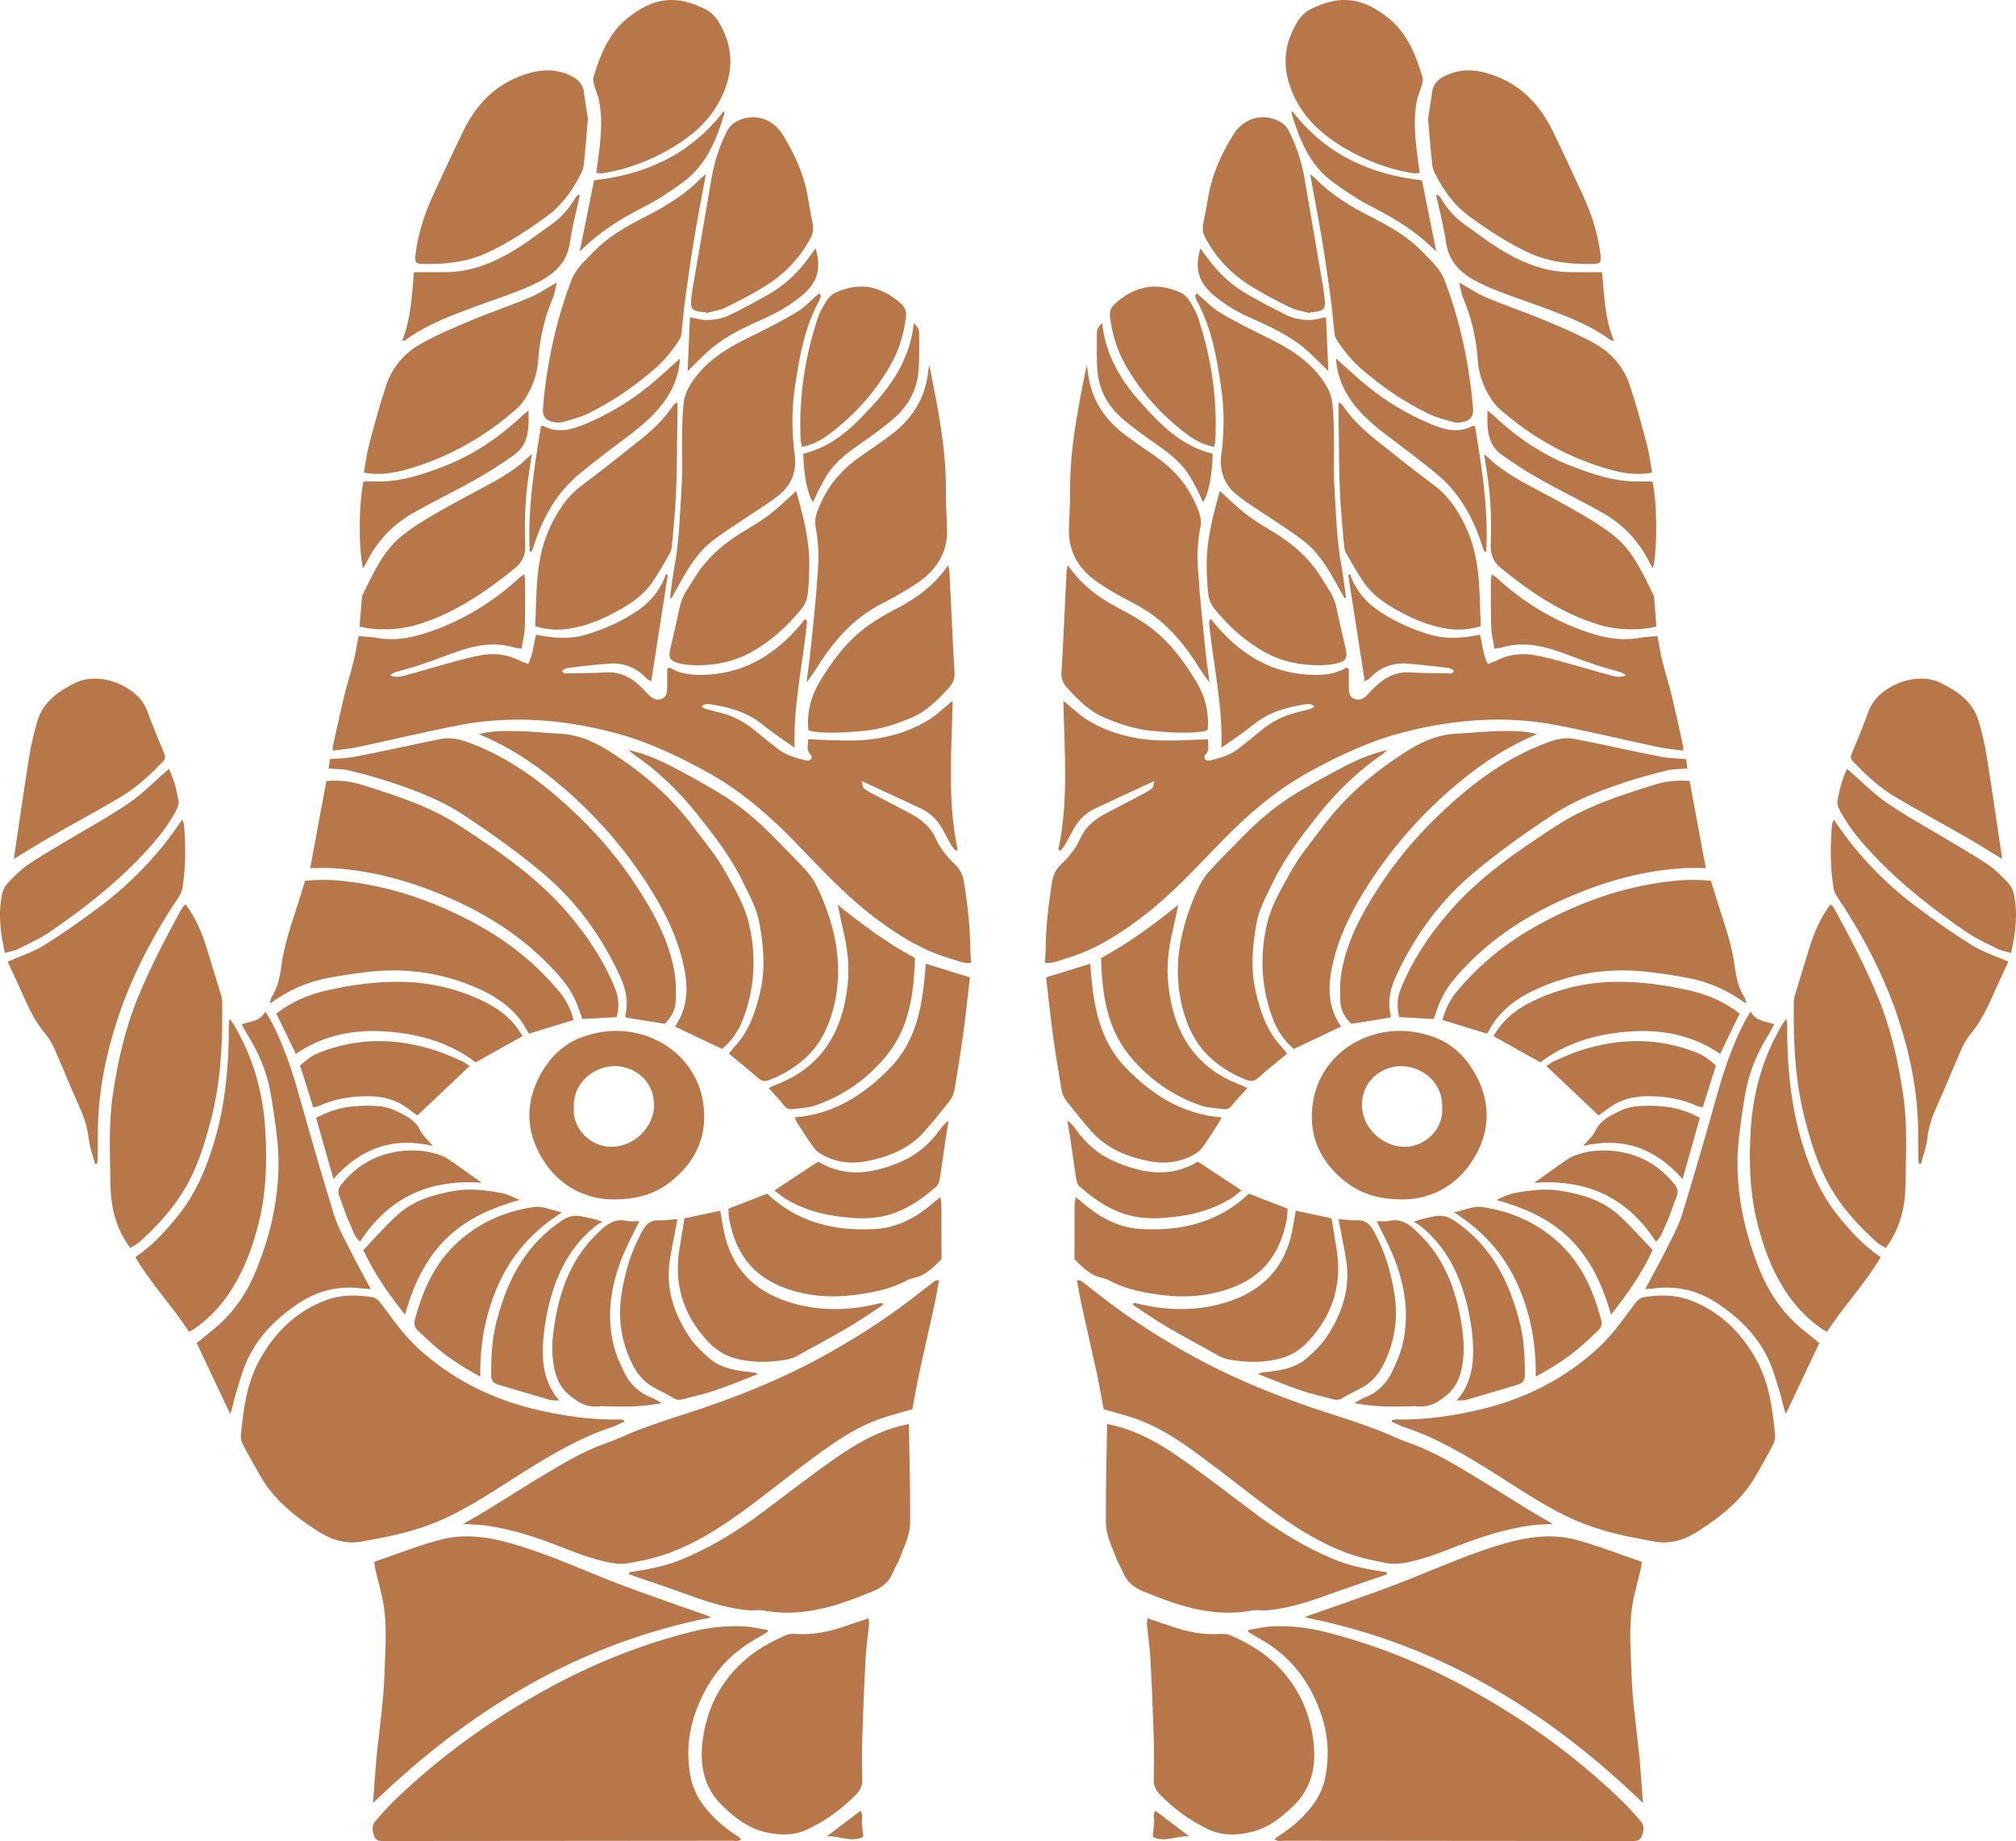 <svg xmlns="http://www.w3.org/2000/svg" width="1080" height="986.26" viewBox="0 0 1080 986.26"><g id="a"/><g id="b"><g id="c"><g id="d"><g><path d="M432.83 396.04c8.65.26 16.7.84 24.73.66 13.97-.32 27.35-3.49 39.42-10.71 4.68-2.8 8.66-6.78 13.35-10.54-.49 26.66-2.93 53.4 2.71 79.89-.37.11-.74.23-1.11.34-.79-.96-1.73-1.82-2.34-2.88-1.6-2.76-3-5.63-4.57-8.41-2.69-4.8-6.32-8.73-11.35-11.1-10.29-4.85-20.63-9.58-31.98-14.84.48 2.05.41 3.14.91 3.63 1.07 1.03 2.38 1.86 3.71 2.56 6.82 3.61 13.68 7.15 20.53 10.72 6.07 3.16 11.38 7.06 14.31 13.59 2.44 5.43 6.13 10.09 10.42 14.11 3.05 2.85 4.35 6.2 4.96 10.09 1.82 11.63 3.16 23.3 3.29 35.08.03 2.47.26 4.94.41 7.64-4.39.39-7.88-1.43-11.49-2.48-15.07-4.4-28.09-12.68-40.46-22.04-16-12.12-29.4-26.99-43.36-41.27-13.67-13.98-28.36-26.61-45.6-36.18-16.21-8.99-32.84-16.83-50.84-21.51-27.18-7.06-54.66-9.23-82.35-3.92-18.11 3.47-36.04 7.86-54.08 11.69-4.38.93-8.88 1.3-13.77 1.99.0-1.16-.12-1.8.02-2.39 2.09-9.33 4.12-18.68 6.37-27.97 1.42-5.86 3.31-11.6 4.74-17.45 1.07-4.37 1.75-8.83 2.66-13.55 3.27.29 6.28.31 9.19.86 11.55 2.2 22.42-.63 33.01-4.66 16.48-6.27 31.14-15.61 44.1-27.59.59-.55 1.32-.94 2.49-1.76.19 1.54.43 2.6.43 3.66.0 8.24.14 16.49-.15 24.72-.13 3.77-1.11 7.52-1.73 11.5-1.8-.29-2.96-.35-4.05-.67-10.32-3.04-20.31-1.3-30.15 2.13-6.5 2.26-12.91 4.8-19.43 7.01-4.28 1.45-8.68 2.54-13.02 3.83-1.32.39-2.59.95-3.79 1.9 2.62 1.32 5.23.89 7.69.23 8.43-2.27 16.78-4.81 25.21-7.09 5.5-1.49 11.01-3.04 16.62-3.96 6.75-1.11 13.39-.23 19.62 2.91 1.47.74 3.08 1.2 4.9 1.89 2.4-4.89 2.85-10.1 4.09-15.67 9.12 1.86 18.13 2.6 27.23-.14 8.92-2.69 17.27-6.38 25.13-11.35 8.02-5.07 14.16-11.69 17.33-20.96.31.18.63.37.94.55-2.93 18.78-5.85 37.56-8.85 56.83-1.19-.73-2.13-1.06-2.74-1.71-5.44-5.76-12.19-8.3-19.97-7.73-7.36.53-14.7 1.45-22.04 2.31-1.06.12-2.03.91-3.11 1.42.95 2.28 2.69 1.46 4.01 1.45 6.54-.06 13.09-.07 19.62-.46 8.51-.51 14.78 3.49 20.29 9.33 1.15 1.22 2.26 2.51 3.54 3.59 1.76 1.48 3.77 2.2 6.07 1.2 2.4-1.04 2.83-3.17 2.86-5.43.05-3.65.01-7.3.01-10.71.98-.31 1.36-.56 1.53-.46 5.24 3.15 10.97 3.89 16.96 3.81 21.27-.27 37.93-9.79 51.62-25.4 1.29-1.47 2.52-3.01 3.91-4.68.43.72.91 1.16.88 1.55-2.08 22.15-7.39 43.96-6.64 67.52-3.95-2.74-7.07-4.85-10.12-7.05-2.59-1.86-5.13-3.79-7.63-5.77-8.34-6.62-18.21-9.12-28.45-10.6-1.18-.17-2.45.31-3.77 1.35.78.44 1.51 1.04 2.35 1.29 2.58.75 5.19 1.38 7.79 2.03 7.15 1.76 13.41 5.21 19.04 9.93 3.86 3.24 7.81 6.37 11.79 9.47 4.48 3.48 9.86 4.9 15.22 6.25.78.2 1.98-.18 2.59-.73.39-.35.39-1.9-.01-2.23-2.9-2.45-1.41-5.51-1.66-8.43z" fill="#b77748"/><path d="M334.46 761.62c-2.4 1.04-4.73 2.28-7.2 3.1-16.56 5.46-31.41 14.27-46.09 23.43-13.38 8.34-26.36 17.36-40.6 24.23-10 4.83-20.56 8.1-31.38 10.47-4.9 1.08-9.87 1.87-14.79 2.87-8.95 1.82-16.82-.75-24.3-5.55-12.38-7.95-23.65-16.99-31.01-30.09-3.03-5.39-6.1-10.76-8.97-16.24-.74-1.42-1.22-3.24-1.07-4.81 1.32-14.09 3.14-28.21 10.14-40.74 8.23-14.75 19.85-26.18 36.14-32 7.95-2.84 16.2-2.69 24.39-1.31 1.54.26 3.16 1.73 4.18 3.08 6.38 8.44 12.34 17.22 20.23 24.39 17.5 15.9 37.78 26.38 60.75 32.11 15.75 3.93 31.6 6.2 47.82 5.92.49.0.98.16 1.47.24.1.3.19.61.29.91z" fill="#b77748"/><path d="M411.42 874.22c-2.43 1.41-4.85 2.84-7.29 4.24-15.37 8.84-25.41 21.91-31.41 38.5-4.18 11.55-5.05 23.15-2.71 35.13 1.15 5.92 3.73 11.1 7.4 15.8 4.59 5.87 10.05 10.8 16.32 14.83 1.11.71 2.14 1.53 3.4 2.43-1.54 1.66-3.31.95-4.82.96-57.15.08-114.3.11-171.44.14-4.88.0-9.75.0-14.63.0-2.36.0-4.75.3-5.8-2.7-.99-2.84-1.5-5.56.71-8.03 3.13-3.5 6.17-7.11 9.54-10.38 25.96-25.18 55.19-45.94 87.06-62.86 23.17-12.3 47.55-21.83 73.05-28.2 9.15-2.29 18.56-3.24 28-2.78 4.15.2 8.26 1.25 12.39 1.91.08.34.16.67.24 1.01z" fill="#b77748"/><path d="M503.09 685.77c-.88 4.72-1.56 8.97-2.48 13.16-2.68 12.23-5.52 24.42-8.16 36.66-1.37 6.36-2.45 12.79-3.69 19.34-4.61 1.33-9.27 2.6-13.89 4.01-11.05 3.36-20.99 9.1-30.33 15.61-12.65 8.82-24.71 18.5-36.98 27.87-15.79 12.05-31.94 23.55-50.89 30.18-6.45 2.26-13.26 3.62-20.01 4.84-3.21.58-6.73.29-9.97-.34-9.58-1.85-18.63-5.45-27.7-8.98-12.37-4.81-25-8.86-38.18-10.81-4.04-.6-8.17-.6-12.71-.91 4.27-2.46 8.19-4.61 11.99-6.94 13.03-7.98 25.89-16.22 39.06-23.96 8.21-4.83 16.68-9.24 25.74-12.43 6.15-2.17 12.02-5.13 18.14-7.4 7.38-2.75 14.85-5.29 22.36-7.67 27.57-8.75 54.32-19.38 79.54-33.67 16.97-9.61 33.26-20.21 48.5-32.41 2.48-1.99 5.04-3.88 7.59-5.79.23-.17.62-.12 2.06-.36z" fill="#b77748"/><path d="M199.83 965.88c.69-9.02 1.18-16.84 1.92-24.64 1.4-14.67 3.72-29.3 4.2-44 .46-14.1 1.84-28.37-1.41-42.4-1.06-4.56-2.28-9.09-3.37-13.65-.31-1.28-.43-2.6-.72-4.48 11.82-4.02 23.34-8.61 35.23-11.8 14.54-3.9 28.89-1.05 43.03 3.36 18.92 5.91 36.86 14.32 55.37 21.27 14.9 5.59 29.99 10.69 44.99 16.03.6.21 1.16.55 1.91.91-70.68 13.87-129.25 49.36-181.15 99.41z" fill="#b77748"/><path d="M465.23 866.98c.14 1.28.41 2.28.32 3.23-.6 6.28-1.54 12.54-1.87 18.83-.75 14.03-1.32 28.07-1.76 42.11-.23 7.37-.19 14.76.02 22.13.09 3.33-1.11 5.76-3.33 8.04-7.68 7.87-16.43 14.26-26.39 18.87-6.94 3.21-14.24 3.07-21.62 1.45-9.75-2.14-17.17-7.94-24.06-14.77-9.42-9.34-11.61-20.97-10.23-33.41 1.53-13.75 6.53-26.28 15.58-36.94 7.99-9.42 18.12-15.89 29.4-20.61 1.61-.67 3.62-.66 5.42-.55 8.52.5 16.7-1.02 24.71-3.75 4.42-1.51 8.85-2.97 13.8-4.63z" fill="#b77748"/><path d="M337.07 842.26c9.62-1.38 19.11-3.13 28.18-6.87 15.79-6.51 30.14-15.39 43.75-25.61 13.02-9.77 25.88-19.77 39.23-29.07 10.33-7.2 21.31-13.45 33.67-16.72 1.72-.46 3.49-.78 5.02-1.11.22 12.24.46 24.09.63 35.95.08 5.49-.02 10.99.02 16.48.04 6.76-2.99 12.66-5.28 18.75-1.11 2.96-2.85 5.68-4.05 8.61-1.99 4.86-5.79 7.85-10.36 9.7-7.14 2.9-14.34 5.78-21.74 7.9-12.19 3.49-24.62 4.86-37.29 2.48-2.55-.48-5.3.18-7.92-.08-10.42-1.02-20.36-3.98-30.17-7.53-11.18-4.05-22.46-7.83-33.7-11.72.0-.38.01-.77.02-1.15z" fill="#b77748"/><path d="M69.79 668.54c-7.82-10.54-10.45-21.94-10.62-34.12-.22-15.77-1.07-31.59 1.18-47.26 2.62-18.27 6.64-36.17 13.78-53.4 6.45-15.56 14.16-30.41 22.2-45.14.56-1.03 1.17-2.04 1.82-3.02.26-.38.72-.63 1.26-1.08 5.5 7.26 8.87 15.41 11.47 23.94 2.49 8.17 5.05 16.32 7.52 24.5.38 1.27.6 2.63.62 3.96.31 21.38-.65 42.67-6.15 63.47-3.13 11.85-6.66 23.59-12.68 34.38-6.62 11.87-15.61 21.8-25.7 30.76-1.34 1.19-3.05 1.97-4.7 3z" fill="#b77748"/><path d="M386.84 561.94c-8.74-4.15-16.88-8.02-25.26-12 8.42-12.08 6.85-25.15 3.29-38.17-3.8-13.88-10.52-26.5-18.3-38.53-12.2-18.88-26.87-35.67-43.82-50.41-13.23-11.5-27.54-21.45-43.73-28.46-.57-.25-1.13-.49-2.53-1.1 7.11-1.78 13.47-1.72 19.73-1.62 8.05.12 16.09 1.03 24.14 1.45 10.64.55 19.75 5.19 28.35 10.82 16.24 10.65 30.86 23.06 42.57 38.84 5.9 7.95 12.4 15.44 17.19 24.16 4.93 8.96 10.34 17.73 12.72 27.83 4.03 17.12 3.22 34.03-2.89 50.57-2.42 6.55-6.18 12.24-11.46 16.62z" fill="#b77748"/><path d="M356.06 548.47c-7.13-1.15-13.89-2.23-20.76-3.34-.12-.44-.43-.94-.33-1.34 1.85-7.22.29-13.97-2.72-20.54-7.82-17.08-18.05-32.63-31.2-45.99-7.26-7.38-15.44-13.95-23.69-20.25-9.46-7.23-19.3-14-29.24-20.56-11.71-7.72-24.77-12.7-37.99-17.14-7.61-2.56-15.39-4.66-23.19-6.58-3.36-.83-6.95-.68-10.88-1.02.22-1.71.43-3.28.65-5.01 4.71-.44 9.25-.49 13.63-1.34 12.5-2.42 24.94-5.18 37.41-7.78 2.78-.58 5.58-1.07 8.37-1.65 6.98-1.44 13.28 1.08 19.45 3.62 20.81 8.59 38.2 22.2 54.26 37.67 12.02 11.58 22.63 24.35 31.7 38.36 8.99 13.88 16.81 28.36 19.74 44.86.93 5.22.92 10.69.7 16.02-.19 4.63-2.35 8.69-5.93 12.02z" fill="#b77748"/><path d="M174.84 418.38c7.22-.65 13.74.35 19.95 2.33 17.43 5.55 34.94 11.06 50.5 21.09 21.63 13.93 42.92 28.38 59.67 48.28 10.19 12.11 18.94 25.24 24.79 40.1 1.85 4.7 1.98 9.46.63 14.72-6.1.33-12.23.66-18.41 1-1.26-3.4-2.3-6.76-3.73-9.95-3.72-8.28-9.83-14.75-16.17-21.04-15.59-15.48-34.01-26.57-54.12-35.07-18.98-8.02-38.63-13.41-59.27-14.74-3.98-.26-7.99-.04-12.5-.04 2.91-15.67 5.76-31.02 8.67-46.68z" fill="#b77748"/><path d="M497.83 195.67c4.76 23.46 9.24 45.67 8.9 68.52-.1 6.69.62 13.39.65 20.09.06 12.38-6.13 21.46-16.02 28.09-6.11 4.1-12.57 7.74-19.13 11.09-13.75 7.02-23.78 17.87-32.21 30.43-2.57 3.83-4.79 7.9-7.98 11.56.67-5.07 1.46-10.13 2-15.21 1.11-10.34 2.13-20.69 3.12-31.05.38-4.01.5-8.04.88-12.04.8-8.41.46-16.74-1.15-25.06-.87-4.52 1.06-8.62 2.82-12.59 4.71-10.57 12.24-18.77 21.71-25.3 5.38-3.71 10.8-7.39 16.01-11.33 11.2-8.48 18.29-19.46 19.79-33.68.09-.83.27-1.64.59-3.51z" fill="#b77748"/><path d="M378.15 93.3c-2.16 11.83-4.32 22.84-6.16 33.91-1.77 10.58-3.32 21.2-4.77 31.84-.9 6.59-1.41 13.24-2.16 19.85-.11.95-.44 1.96-.94 2.77-3.84 6.16-8.4 11.67-13.95 16.43-10.63 9.12-22.12 16.97-34.64 23.2-4.44 2.21-9.37 3.51-14.19 4.83-1.83.5-4.05.21-5.93-.29-3.38-.91-4.83-3.27-4.55-6.78 1.87-23.56 6.82-46.48 15.1-68.6 2.37-6.34 7.58-10.99 12.28-15.81 7.87-8.06 17.5-13.51 27.41-18.53 10.83-5.49 21.12-11.71 29.69-20.46.67-.68 1.47-1.24 2.82-2.36z" fill="#b77748"/><path d="M314.97 63.47c-.83 9.47-1.4 17.34-2.3 25.18-.24 2.08-1.31 4.15-2.32 6.05-4.44 8.38-9.96 15.81-17.81 21.47-10.11 7.28-20.43 14.14-31.79 19.34-10.8 4.95-22.26 6.12-33.93 5.9-4.31-.08-4.71-.85-4.17-5.36 1.39-11.44 5.04-22.21 9.87-32.6 5.16-11.1 10.3-22.2 15.65-33.2 6.45-13.25 15.84-23.65 29.83-29.2 8.47-3.36 17.09-4.87 25.95-1.26 4.56 1.86 8.24 4.33 8.9 9.81.62 5.15 1.56 10.26 2.12 13.87z" fill="#b77748"/><path d="M163.44 471.87c8.34-.9 16.03-.49 23.7.48 24.29 3.06 46.89 11.17 68.3 22.86 16.98 9.27 31.8 21.16 44.18 36.04 3.67 4.41 6.18 9.48 7.62 15.19-8.04 2.46-15.84 4.85-23.86 7.31-1.59-2.55-3.03-5.38-4.96-7.83-5.29-6.72-12.13-11.54-19.8-15.2-19.77-9.43-40.58-12.59-62.28-9.97-6.82.82-13.63 1.81-20.37 3.1-11.17 2.14-21.46 6.5-31.35 13.79.33-1.54.29-2.38.66-2.97 3.24-5.07 4.61-10.73 5.35-16.59 1.48-11.73 5.46-22.8 9.02-33.98 1.27-3.97 2.46-7.97 3.78-12.23z" fill="#b77748"/><path d="M358.91 320.42c.8-5.72 1.37-11.34 2.4-16.88 2.62-14.09 2.97-28.38 3.84-42.61.56-9.2.07-18.46.25-27.68.11-6.04.17-12.14.98-18.11.79-5.76 4.09-10.59 7.77-15.03 7.35-8.88 17.06-14.43 27.24-19.42 8.57-4.2 17.12-8.49 25.3-13.39 4.39-2.63 7.97-6.62 12.09-10.15 1.37.96.93 2.31.17 3.7-8.22 15.04-10.99 31.56-13.32 48.24-1.62 11.59-1.38 23.17.11 34.68 1.18 9.14-1.93 16.36-8.83 21.77-6.18 4.85-13.03 8.86-19.54 13.29-5.41 3.68-10.99 7.16-16.1 11.22-9.17 7.29-14.41 17.57-19.95 27.56-.48.87-.96 1.74-1.47 2.6-.06.09-.32.07-.94.18z" fill="#b77748"/><path d="M336.8 401.77c8.24 2.02 15.05 4.76 21.56 8.08 8.5 4.33 16.83 9.02 25.08 13.81 11.99 6.96 22.47 15.85 32.07 25.81 5.71 5.92 11.69 11.59 17.1 17.77 2.69 3.07 4.77 6.86 6.44 10.62 8.6 19.44 12.82 39.6 7.81 60.73-2.59 10.9-7.24 20.99-15.87 28.64-5.57 4.94-11.93 8.69-18.9 11.37-2.46.95-4.26.53-6.32-1.34-4.82-4.38-9.98-8.4-15.31-12.82.82-1.01 1.65-2.2 2.65-3.25 8.22-8.6 11.8-19.34 14.32-30.63 2.69-12.06 1.56-24.02-.57-35.98-1.4-7.9-5.36-14.81-8.77-21.91-6.37-13.26-15.26-24.79-24.39-36.25-9.92-12.45-21.14-23.37-34.28-32.34-.65-.44-1.2-1.04-2.63-2.32z" fill="#b77748"/><path d="M50.96 623.52c-1.19-4.45-2.93-8.83-3.42-13.36-.66-6.12-2.51-11.68-5.01-17.22-4.62-10.24-8.78-20.69-13.3-30.97-1.21-2.74-2.74-5.46-4.65-7.74-4.57-5.47-7.96-11.58-10.85-18.04-3.2-7.16-6.53-14.26-9.63-21.02 6.57-2.88 13.39-5.01 19.28-8.66 10.26-6.34 20.14-13.35 29.81-20.58 12.4-9.26 23.57-19.92 33.42-31.9 2.55-3.1 4.88-6.39 7.27-9.62 1.18-1.59 2.26-3.24 3.74-5.36.47 1.34.9 2.05.96 2.8.94 11.22 1 22.43-.78 33.58-.23 1.44-.66 2.98-1.46 4.17-13.91 20.7-25.55 42.58-33.35 66.3-6.25 19.01-10.19 38.53-10.56 58.64-.09 5.03-.02 10.07-.07 15.11-.01 1.24-.19 2.48-.29 3.72-.37.05-.73.11-1.1.16z" fill="#b77748"/><path d="M362.78 215.44c.1 1.56.22 2.36.2 3.15-.44 19.62.01 39.27-1.7 58.86-.44 5.02-.83 10.05-1.35 15.06-.14 1.31-.41 2.73-1.05 3.85-2.94 5.09-5.85 10.2-9.1 15.08-5.79 8.7-14.6 13.73-23.61 18.28-6.9 3.49-14.23 6-21.93 7.17-5.88.9-11.63.35-17.52-1.43.81-17.02.04-33.93 6.59-49.84 4.2-10.2 9.89-19.31 19.01-26.08 10.1-7.5 19.91-15.39 29.77-23.2 7.13-5.64 13.77-11.78 18.82-19.46.25-.38.76-.59 1.87-1.43z" fill="#b77748"/><path d="M194.93 253.2c.96-5.3 1.54-10.28 2.81-15.07 2.85-10.69 5.68-21.41 9.21-31.88 3.2-9.5 9.62-17.04 18.26-21.91 8.57-4.83 17.7-8.74 26.8-12.55 10.52-4.4 21.35-8.04 31.87-12.43 4.74-1.98 9.06-4.99 14.4-8-.78 3.15-1.08 5.9-2.12 8.33-4.6 10.77-7.04 22.01-7.88 33.65-.55 7.54-3.15 14.37-7.24 20.64-1.27 1.94-2.85 3.77-4.59 5.3-16.12 14.13-34.32 24.7-54.8 31.07-8.31 2.59-16.86 4.64-26.72 2.85z" fill="#b77748"/><path d="M129.52 548.75c4.53-1.69 9.68-1.38 12.61-6.84 1.27 2.08 2.2 3.41 2.94 4.83 6.26 11.95 10.75 24.57 14.42 37.53 6.27 22.13 12.53 44.27 19.35 66.23 2.22 7.14 6.06 13.81 9.42 20.57 3.2 6.43 6.73 12.69 10.38 19.51-2.09-.16-3.7-.22-5.3-.41-12.4-1.53-23.67 1.48-33.95 8.42-11.19 7.56-20.64 16.87-26.51 29.11-3.02 6.29-4.77 13.21-6.84 19.93-.97 3.14-1.33 6.48-2.75 9.78-5.97-12.64-11.94-25.28-17.91-37.91 3.18-2.59 6.45-5.21 9.66-7.88 10.46-8.68 17.7-19.74 22.64-32.19 3.27-8.23 6.06-16.76 7.99-25.39 3.28-14.63 4.5-29.54 2.74-44.53-.98-8.32-2.12-16.63-3.62-24.86-2.07-11.37-6.76-21.74-12.89-31.5-.88-1.4-1.58-2.9-2.39-4.39z" fill="#b77748"/><path d="M326.66 642.52c-15.28-.73-29.28-8.71-37.76-24.66-7.64-14.36-6.91-29.15 1.26-43.32 5.02-8.71 12.2-15.5 21.57-18.93 7.49-2.74 15.61-3.95 23.76-3.05 21.01 2.31 37.66 17.29 41.03 37.22 2.91 17.24-2.86 31.43-16.26 42.49-8.9 7.35-19.28 10.6-33.59 10.26zm-19.23-48.62c-.76 11.14 9.38 20.58 20.14 20.47 12.55-.13 22.77-10.82 22.83-22.2.08-13.11-10.34-20.91-20.87-21.04-10.45-.13-22.92 8.17-22.1 22.76z" fill="#b77748"/><path d="M101.24 713.45c-9.09-14.02-20.4-25.79-28.74-39.99 9.3-6.21 16.3-14.05 22.95-22.3 9.22-11.45 14.81-24.6 19.04-38.52 6.26-20.62 8.15-41.75 8.09-63.16.0-.9.17-1.8.37-3.7 1.08 1.41 1.61 1.97 1.99 2.62 10.6 17.6 16.02 36.79 17.2 57.2.91 15.76.61 31.5-2.95 46.97-3.4 14.81-8.58 28.93-17.34 41.51-4.93 7.08-10.96 13.11-18.09 18.01-.67.46-1.43.78-2.53 1.36z" fill="#b77748"/><path d="M319.42 92.67c.65-4.86 1.32-9.28 1.81-13.73.93-8.53 1.38-17.08-.41-25.55-.52-2.44-1.64-4.75-2.29-7.16-.42-1.55-1.04-3.37-.62-4.78 3.54-11.84 8.07-23.38 17.91-31.44 14.02-11.49 26.55-13.05 42.35-4.9 2.69 1.39 5.17 3.95 6.77 6.56 6.53 10.68 8.23 21.88 4.11 34.16-5.76 17.18-18.41 27.71-33.45 35.79-9.43 5.07-19.58 8.81-30.25 10.76-.99.18-1.97.4-2.97.49-.65.06-1.32-.08-2.97-.21z" fill="#b77748"/><path d="M378.06 167.29c-1.16-.11-2.35-.13-3.49-.36-3.74-.74-4.51-1.64-4.33-5.41.12-2.34.43-4.67.82-6.98 3.35-19.66 6.75-39.32 10.1-58.98 1.53-9 4.36-17.57 8.52-25.67.93-1.8 2.59-3.55 4.35-4.55 9.14-5.14 19.64-2.32 25.33 6.89 6.47 10.48 11.49 21.59 13.48 33.9.74 4.61 1.67 9.19 2.56 13.77.53 2.73.14 5.14-1.22 7.69-5.76 10.78-13.95 19.28-24.23 25.65-6.83 4.23-13.99 7.98-21.22 11.5-3.22 1.57-6.98 2.05-10.49 3.03-.06-.16-.11-.32-.17-.49z" fill="#b77748"/><path d="M7.4 460.18c2.71-18.16 5.32-36.53 8.25-54.84 1.03-6.42 2.52-12.82 4.39-19.05 3.09-10.28 11.11-15.94 20.24-20.43 13.63-6.7 33.94 2.07 38.58 14.94 2.84 7.86 6.08 15.58 9.28 23.31.95 2.31-.49 3.51-1.73 4.78-6.56 6.77-13.51 13.16-21.62 17.98-12.37 7.35-25.07 14.15-37.55 21.32-6.76 3.89-13.37 8.06-19.86 11.99z" fill="#b77748"/><path d="M192.65 335.64c.41-5.3.78-10.32 1.19-15.33.05-.65.25-1.33.54-1.92 5.69-11.42 10.85-23.34 21.14-31.51 6.27-4.98 13.25-9.13 20.21-13.14 9.73-5.61 19.79-10.64 29.6-16.1 4.1-2.28 8.03-4.9 11.84-7.66 2.67-1.93 4.98-4.36 7.71-6.78-.51 3.51-.97 6.99-1.52 10.46-2.03 12.67-2.46 25.44-1.97 38.21.21 5.39-1.41 9.13-5.6 12.55-15.86 12.95-32.6 24.26-52.43 30.28-9.51 2.88-21.28 3.3-30.69.95z" fill="#b77748"/><path d="M426.54 262.98c3.53 12.92 7.1 25.84 7.01 39.4-.04 5.36-.18 10.76-.88 16.07-.35 2.67-1.56 5.57-3.26 7.66-7.64 9.44-16.46 17.49-27.27 23.43-8.84 4.86-18.18 6.74-28.01 6.85-3.48.04-7.08-.21-10.44-1.05-4.97-1.24-5.7-3.13-4.52-8.09 1.78-7.5 3.44-15.02 5.1-22.55 1.26-5.74 4.85-10.26 7.8-15.11 6.61-10.9 16.04-18.78 26.86-25.24 4.74-2.83 9.5-5.72 13.85-9.11 4.72-3.67 8.98-7.95 13.77-12.26z" fill="#b77748"/><path d="M390.28 647.49c7.13-2.77 13.98-5.42 20.67-8.02 16.43 15.57 36.45 20.22 58.1 18.91 11.91-.72 22.15-6.3 31.1-14.16.99-.87 2.04-1.69 3.52-2.91.28 1.54.63 2.59.64 3.65.06 9.04.08 18.08.07 27.12.0 1 .17 2.37-.39 2.93-3.52 3.54-7.11 7.06-11.91 8.88-1.86.71-3.99.85-5.71 1.78-9.18 5.01-19.16 6.92-29.39 8.16-10.65 1.29-21.2.76-31.46-2.16-20.58-5.85-31.1-18.48-34.92-38.69-.34-1.78-.24-3.64-.34-5.51z" fill="#b77748"/><path d="M433.03 391.15c-.85-9.66 1.48-18.41 6.27-26.29 7.01-11.52 15.12-22.28 26.33-30.12 4.79-3.35 9.94-6.23 15.13-8.94 10.56-5.52 19.94-12.4 27.17-23.01.32 1.48.62 2.31.67 3.15.44 8.53.83 17.07 1.25 25.6.48 9.56.89 19.13 1.5 28.68.22 3.45-.93 6.01-3.27 8.54-5.85 6.34-11.89 12.46-19.99 15.81-8.07 3.34-16.36 6.17-25.15 6.95-8.86.79-17.74 1.58-26.64.45-1.11-.14-2.19-.55-3.29-.83z" fill="#b77748"/><path d="M519.58 523.6c-1.17 10.06-2.18 20.05-3.53 29.99-1.38 10.13-3.03 20.22-4.73 30.3-.32 1.9-1.12 3.93-2.3 5.45-4.31 5.57-8.75 11.05-13.37 16.37-8.2 9.44-19.09 13.92-31.03 16.29-8.9 1.77-17.38.69-25.21-4.04-1.52-.92-2.9-2.3-3.93-3.76-2.89-4.1-5.57-8.35-8.3-12.57-.53-.81-.9-1.73-1.56-3.03 21.23-1.66 37.6-12.35 51.56-26.9 14.64-15.26 17.28-35.02 18.76-55.4 7.67 2.36 15.27 4.71 23.65 7.29z" fill="#b77748"/><path d="M473.19 698.95c-6.14 4.01-12.13 8.25-18.45 11.96-9.1 5.35-18.47 10.25-27.66 15.45-3.17 1.8-6.53 2.21-10.06 2.65-7.76.95-15.35.76-22.94-1.27-5.87-1.57-10.68-4.6-14.81-9.02-13.4-14.35-18.52-31.13-15.16-50.49.89-5.11 1.7-10.24 2.58-15.55 6.65-1.41 12.96-2.75 19.14-4.07.94 4.98 1.55 9.8 2.78 14.46 5.34 20.15 19.41 31.02 38.88 35.84 14.64 3.62 29.27 2.93 43.82-.73.46-.12.95-.09 1.43-.13.14.3.29.59.43.89z" fill="#b77748"/><path d="M2.65 510.51c-2.58-11.17-3.73-21.59-1.38-32.09.48-2.17 1.9-4.38 3.47-6 3.26-3.36 6.63-6.77 10.48-9.37 7.08-4.77 14.54-8.98 21.86-13.4 10.76-6.49 21.87-12.45 32.18-19.58 7.52-5.2 14-11.91 21.21-18.17 2.61 5.24 4.15 11.18 5.17 17.17.34 2.01-.9 4.53-2 6.49-5.14 9.14-11.98 16.97-19.22 24.49-14.39 14.93-30.72 27.52-47.76 39.19-5.36 3.67-11.4 6.36-17.23 9.29-1.88.94-4.09 1.21-6.78 1.97z" fill="#b77748"/><path d="M280.01 555.03c-8.81 4.92-16.83 9.4-25.22 14.08-13.7-10.52-30.02-15.17-47.31-16.48-17.46-1.32-34.05 1.72-48.99 11.94-3.41-7.05-6.89-14.25-10.43-21.56 8.21-6.46 17.47-10.29 27.33-12.51 12.95-2.9 26.05-4.73 39.41-4.53 15.71.24 30.61 3.76 44.67 10.65 6.2 3.04 11.84 7.05 16.32 12.42 1.47 1.76 2.67 3.76 4.22 5.98z" fill="#b77748"/><path d="M448.79 484.71c13.18 10.67 26.46 20.53 41.36 28.52-.55 18.78-2.88 37.08-15.15 52.16-10.12 12.43-22.99 21.57-38.26 26.83-3.89 1.34-8.23 1.38-12.37 1.98-1.8.26-3.05-.39-4.26-1.93-2.48-3.15-5.31-6.03-8.25-9.3.95-.51 1.7-1.05 2.54-1.35 25.19-9.11 36.87-28.17 39.69-53.78 1.08-9.79.01-19.39-2.25-28.92-1.12-4.7-2.03-9.46-3.04-14.19z" fill="#b77748"/><path d="M429.64 239.42c-.31-1.49-.65-2.43-.7-3.39-1.11-22.75 2.16-44.88 9.43-66.44.37-1.11.85-2.2 1.44-3.22 2.16-3.74 3.7-7.87 8.2-9.8 6.19-2.65 12.46-3.97 19.12-2.41 5.85 1.37 10.8 4.34 15.32 8.29 2.43 2.13 3.27 4.4 2.87 7.52-1.15 8.92-3.58 17.36-8.05 25.26-8.49 15-19.75 27.48-33.56 37.72-4.08 3.03-8.51 5.3-14.06 6.47z" fill="#b77748"/><path d="M354.5 751.66c-10.47 2-19.92 2.08-29.4 1.76-1.17-.04-2.37-.25-3.52-.08-7.14 1.07-12.47-2.26-17.49-6.76-4.52-4.06-6.43-9.3-7.44-15-1.55-8.72-.54-17.38 1.05-25.97 3.12-16.84 9.33-32.2 21.88-44.41.48-.47.95-.95 1.43-1.42 4.19-4.12 8.7-7.18 15.09-5.69 2.01.47 4.22.07 6.39.07-3.11 6.48-6.29 12.34-8.8 18.48-6.28 15.39-8.96 31.33-5.01 47.76 1.28 5.31 3.55 10.49 6.04 15.39 3.03 5.98 7.75 10.47 14.22 12.89 1.65.62 3.14 1.67 5.55 2.98z" fill="#b77748"/><path d="M362.96 653.06c-1.49 7.87-3.02 14.92-4.13 22.04-2.38 15.27 2.29 28.9 10.64 41.36 2.66 3.97 6.31 7.36 9.87 10.63 6.12 5.61 13.91 7.05 21.83 7.88 1.59.17 3.2.21 4.98 1.1-7.76 2.99-15.44 6.19-23.3 8.89-5.54 1.9-11.32 3.07-16.97 4.64-1.86.52-3.38.49-5.18-.65-3.53-2.23-7.39-3.93-11.03-6-5.47-3.11-8.99-7.97-11.6-13.54-5.33-11.41-7.04-23.35-5.15-35.82 1.84-12.23 5.35-23.86 11.51-34.68 2.06-3.61 4.61-5.39 8.85-5.19 3.12.14 6.27-.4 9.69-.66z" fill="#b77748"/><path d="M257.27 737.53c-8.43-4.61-15.58-9.22-22.2-14.58-3.9-3.16-7.48-6.71-11.17-10.12-1.73-1.59-2.31-3.36-1.65-5.84 4.24-16 10.87-30.74 23.44-41.95 11.55-10.3 25.39-16.38 40.64-18.45 4.3-.58 8.99 1.68 14.71 2.9-15.71 10-26.72 22.46-33.89 38.33-7.03 15.55-10.1 31.85-9.87 49.7z" fill="#b77748"/><path d="M299.63 750.27c-2.31-.13-3.81.06-5.14-.33-9.19-2.65-18.33-5.46-27.51-8.13-2.6-.76-3.84-2.15-3.86-5-.07-9.94.43-19.73 3.02-29.45 2.96-11.12 6.87-21.76 13.14-31.41 5.73-8.83 12.95-16.22 21.76-22.1 3.31-2.21 6.58-3.02 10.4-2.24 3.44.7 6.9 1.25 11.23 2.89-1.12.68-2.32 1.26-3.34 2.07-14.16 11.15-21.49 26.41-25.51 43.45-1.57 6.67-2.64 13.56-2.94 20.4-.47 10.5.84 20.79 8.76 29.87z" fill="#b77748"/><path d="M167.83 593.26c-2.39-7.56-4.7-14.87-7.08-22.42 3.06-2.73 6.21-5.31 10.22-6.9 20.54-8.14 41.24-7.94 62.04-1.29 4.76 1.52 9.36 3.6 13.96 5.58 1.63.7 3.07 1.87 4.61 2.85-9.4 8.89-18.46 17.47-27.97 26.47-1.04-.75-2.69-1.81-4.21-3.03-6.73-5.4-14.46-7.37-22.99-7.27-8.84.1-17.33 1.46-25.4 5.18-.87.4-1.87.49-3.18.82z" fill="#b77748"/><path d="M310.6 104.61c-1.78 8.34-4.07 16.62-5.22 25.05-1.76 12.83-10.86 18.81-21.11 23.42-9.16 4.11-18.79 7.16-28.23 10.64-13.53 4.99-27.1 9.88-38.91 18.49-.25.18-.63.17-1.75.43 4.96-12.13 5.21-24.7 6.39-36.84 5.93.0 11.41.02 16.88.0 14.85-.07 27.77-5.89 39.94-13.67 5.64-3.61 10.91-7.79 16.42-11.6 5.34-3.7 9.57-8.37 12.88-13.93.49-.83 1.2-1.54 1.8-2.31l.91.33z" fill="#b77748"/><path d="M438.27 622.32c14.86 8.85 29.75 6.37 44.67-.1 8.39-3.64 15.02-9.34 20.34-16.71 1.36-1.89 2.84-3.68 4.95-5.28-.65 3.96-1.34 7.92-1.93 11.89-.94 6.29-1.74 12.61-2.75 18.89-.25 1.55-.66 3.5-1.73 4.44-9.94 8.83-21.01 15.81-34.56 16.98-6.6.57-13.4-.09-19.99-1.03-9.33-1.33-18.28-4.26-26.43-9.18-1.97-1.19-3.7-2.76-5.96-4.47 8.12-5.36 15.72-10.37 23.39-15.44z" fill="#b77748"/><path d="M278.39 642.85c-30.34 8.31-51 23.47-61.41 61.47-8.56-10.87-16.43-21.76-22.33-34.67 5.82-6.06 11.55-12.62 17.91-18.49 8.68-8.02 19.63-11.31 31.04-13.2 8.6-1.42 17.12-.34 25.54 1.29 3.2.62 6.18 2.37 9.25 3.6z" fill="#b77748"/><path d="M364.23 192.12c-.39 7.73-2.83 14.41-6.79 20.6-6.29 9.84-15.34 16.78-24.53 23.63-7.53 5.62-14.99 11.36-22.27 17.31-12.67 10.36-20.11 24.11-24.93 39.47-.24.77-.59 1.52-.91 2.26-.03.07-.27.05-1.01.16-1.21-22.78 2.4-45.03 5.99-67.2.48-.14.87-.4 1.06-.3 7.6 4.22 15.11 2.26 22.34-.75 12.31-5.12 23.74-11.87 34.1-20.28 5.7-4.62 11.04-9.68 16.96-14.91z" fill="#b77748"/><path d="M194.45 304.5c-2.47-11.07-2.22-36.19.34-46.56 3 0 5.97.03 8.95.0 11.78-.12 22.68-3.77 33.57-7.92 16.28-6.21 30.25-15.8 42.82-27.65.69-.65 1.48-1.21 3.01-2.46.2 9.48.32 18.04-7.69 23.74-6.54 4.65-13.3 9.07-20.29 13.01-11.25 6.34-22.92 11.92-34.12 18.33-10.86 6.22-19.18 15.09-24.73 26.42-.48.98-1.13 1.88-1.86 3.08z" fill="#b77748"/><path d="M258.04 633.64c-28.38-2.08-49.92 8.03-65.16 31.55-3.23-2.85-4.13-6.9-5.78-10.39-2.14-4.53-3.52-9.4-5.37-14.07-.93-2.33-.41-4.18 1.06-6.05 7.71-9.79 17.7-15.78 30-17.73 7.71-1.22 15.39-.81 22.81 1.8 1.84.65 3.63 1.58 5.24 2.68 5.5 3.79 10.9 7.71 17.22 12.2z" fill="#b77748"/><path d="M387.76 59.49c.27.81.4.99.36 1.12-4.29 14.3-9.75 27.99-22.4 37.13-6.64 4.8-13.53 9.41-20.8 13.11-12.51 6.37-24.23 13.62-34.37 23.98 2.6-12.91 5.2-25.82 7.69-38.22 28.51-3.27 51.93-14.26 69.52-37.13z" fill="#b77748"/><path d="M169.34 598.86c6.43-3.48 12.82-5.46 19.5-6.11 4.97-.49 10.07-.51 15.04-.04 3.23.31 6.54 1.5 9.47 2.98 4.69 2.36 9.43 4.68 11.89 10.05 1.27 2.77 3.92 4.9 6.64 8.15-21.83-5.07-38.95 1.55-53.25 17.7-3.14-11.05-6.14-21.62-9.29-32.73z" fill="#b77748"/><path d="M430.38 243.07c16.75-4.01 27.95-15.66 38.56-27.47 10.61-11.81 18.81-25.36 20.63-42.52 1.89 1.91 2.85 3.37 2.83 5.27-.07 7.19.31 14.45-.46 21.57-1.09 10.09-6.14 18.44-13.87 24.94-5.13 4.31-10.58 8.25-16.07 12.11-6.62 4.65-13.25 9.27-17.96 15.99-2.01 2.87-3.6 6.04-5.25 9.14-1.18 2.21-2.15 4.53-3.24 6.88-2.86-3.74-5.11-15-5.18-25.9z" fill="#b77748"/><path d="M368.37 198.84c.42-9.56.83-19.06 1.27-28.95 2.89.59 5.27 1.38 7.69 1.5 4.93.24 9.77-.69 14.17-2.9 7.34-3.7 14.65-7.49 21.72-11.69 8.17-4.85 14.82-11.48 20.4-19.18 1.04-1.43 2.08-2.87 3.33-4.58 3.31 11.54.86 18.9-8.7 26.39-5.29 4.14-10.96 7.62-17.15 10.39-10.55 4.73-21.21 9.42-30.15 16.97-4.32 3.65-8.19 7.82-12.58 12.05z" fill="#b77748"/><path d="M462.44 984.03c-6.35 3.3-12.89-.77-19.54-.26 5.96-4.51 11.93-9.02 18.14-13.72 1.44 1.96.49 4.29.69 6.44.22 2.31.43 4.62.7 7.54z" fill="#b77748"/></g><g><path d="M647.17 396.04c-8.65.26-16.7.84-24.73.66-13.97-.32-27.35-3.49-39.42-10.71-4.68-2.8-8.66-6.78-13.35-10.54.49 26.66 2.93 53.4-2.71 79.89.37.11.74.23 1.11.34.79-.96 1.73-1.82 2.34-2.88 1.6-2.76 3-5.63 4.57-8.41 2.69-4.8 6.32-8.73 11.35-11.1 10.29-4.85 20.63-9.58 31.98-14.84-.48 2.05-.41 3.14-.91 3.63-1.07 1.03-2.38 1.86-3.71 2.56-6.82 3.61-13.68 7.15-20.53 10.72-6.07 3.16-11.38 7.06-14.31 13.59-2.44 5.43-6.13 10.09-10.42 14.11-3.05 2.85-4.35 6.2-4.96 10.09-1.82 11.63-3.16 23.3-3.29 35.08-.03 2.47-.26 4.94-.41 7.64 4.39.39 7.88-1.43 11.49-2.48 15.07-4.4 28.09-12.68 40.46-22.04 16-12.12 29.4-26.99 43.36-41.27 13.67-13.98 28.36-26.61 45.6-36.18 16.21-8.99 32.84-16.83 50.84-21.51 27.18-7.06 54.66-9.23 82.35-3.92 18.11 3.47 36.04 7.86 54.08 11.69 4.38.93 8.88 1.3 13.77 1.99.0-1.16.12-1.8-.02-2.39-2.09-9.33-4.12-18.68-6.37-27.97-1.42-5.86-3.31-11.6-4.74-17.45-1.07-4.37-1.75-8.83-2.66-13.55-3.27.29-6.28.31-9.19.86-11.55 2.2-22.42-.63-33.01-4.66-16.48-6.27-31.14-15.61-44.1-27.59-.59-.55-1.32-.94-2.49-1.76-.19 1.54-.43 2.6-.43 3.66.0 8.24-.14 16.49.15 24.72.13 3.77 1.11 7.52 1.73 11.5 1.8-.29 2.96-.35 4.05-.67 10.32-3.04 20.31-1.3 30.15 2.13 6.5 2.26 12.91 4.8 19.43 7.01 4.28 1.45 8.68 2.54 13.02 3.83 1.32.39 2.59.95 3.79 1.9-2.62 1.32-5.23.89-7.69.23-8.43-2.27-16.78-4.81-25.21-7.09-5.5-1.49-11.01-3.04-16.62-3.96-6.75-1.11-13.39-.23-19.62 2.91-1.47.74-3.08 1.2-4.9 1.89-2.4-4.89-2.85-10.1-4.09-15.67-9.12 1.86-18.13 2.6-27.23-.14-8.92-2.69-17.27-6.38-25.13-11.35-8.02-5.07-14.16-11.69-17.33-20.96-.31.18-.63.37-.94.55 2.93 18.78 5.85 37.56 8.85 56.83 1.19-.73 2.13-1.06 2.74-1.71 5.44-5.76 12.19-8.3 19.97-7.73 7.36.53 14.7 1.45 22.04 2.31 1.06.12 2.03.91 3.11 1.42-.95 2.28-2.69 1.46-4.01 1.45-6.54-.06-13.09-.07-19.62-.46-8.51-.51-14.78 3.49-20.29 9.33-1.15 1.22-2.26 2.51-3.54 3.59-1.76 1.48-3.77 2.2-6.07 1.2-2.4-1.04-2.83-3.17-2.86-5.43-.05-3.65-.01-7.3-.01-10.71-.98-.31-1.36-.56-1.53-.46-5.24 3.15-10.97 3.89-16.96 3.81-21.27-.27-37.93-9.79-51.62-25.4-1.29-1.47-2.52-3.01-3.91-4.68-.43.72-.91 1.16-.88 1.55 2.08 22.15 7.39 43.96 6.64 67.52 3.95-2.74 7.07-4.85 10.12-7.05 2.59-1.86 5.13-3.79 7.63-5.77 8.34-6.62 18.21-9.12 28.45-10.6 1.18-.17 2.45.31 3.77 1.35-.78.44-1.51 1.04-2.35 1.29-2.58.75-5.19 1.38-7.79 2.03-7.15 1.76-13.41 5.21-19.04 9.93-3.86 3.24-7.81 6.37-11.79 9.47-4.48 3.48-9.86 4.9-15.22 6.25-.78.2-1.98-.18-2.59-.73-.39-.35-.39-1.9.01-2.23 2.9-2.45 1.41-5.51 1.66-8.43z" fill="#b77748"/><path d="M745.54 761.62c2.4 1.04 4.73 2.28 7.2 3.1 16.56 5.46 31.41 14.27 46.09 23.43 13.38 8.34 26.36 17.36 40.6 24.23 10 4.83 20.56 8.1 31.38 10.47 4.9 1.08 9.87 1.87 14.79 2.87 8.95 1.82 16.82-.75 24.3-5.55 12.38-7.95 23.65-16.99 31.01-30.09 3.03-5.39 6.1-10.76 8.97-16.24.74-1.42 1.22-3.24 1.07-4.81-1.32-14.09-3.14-28.21-10.14-40.74-8.23-14.75-19.85-26.18-36.14-32-7.95-2.84-16.2-2.69-24.39-1.31-1.54.26-3.16 1.73-4.18 3.08-6.38 8.44-12.34 17.22-20.23 24.39-17.5 15.9-37.78 26.38-60.75 32.11-15.75 3.93-31.6 6.2-47.82 5.92-.49.0-.98.16-1.47.24-.1.3-.19.61-.29.91z" fill="#b77748"/><path d="M668.58 874.22c2.43 1.41 4.85 2.84 7.29 4.24 15.37 8.84 25.41 21.91 31.41 38.5 4.18 11.55 5.05 23.15 2.71 35.13-1.15 5.92-3.73 11.1-7.4 15.8-4.59 5.87-10.05 10.8-16.32 14.83-1.11.71-2.14 1.53-3.4 2.43 1.54 1.66 3.31.95 4.82.96 57.15.08 114.3.11 171.44.14 4.88.0 9.75.0 14.63.0 2.36.0 4.75.3 5.8-2.7.99-2.84 1.5-5.56-.71-8.03-3.13-3.5-6.17-7.11-9.54-10.38-25.96-25.18-55.19-45.94-87.06-62.86-23.17-12.3-47.55-21.83-73.05-28.2-9.15-2.29-18.56-3.24-28-2.78-4.15.2-8.26 1.25-12.39 1.91-.08.34-.16.67-.24 1.01z" fill="#b77748"/><path d="M576.91 685.77c.88 4.72 1.56 8.97 2.48 13.16 2.68 12.23 5.52 24.42 8.16 36.66 1.37 6.36 2.45 12.79 3.69 19.34 4.61 1.33 9.27 2.6 13.89 4.01 11.05 3.36 20.99 9.1 30.33 15.61 12.65 8.82 24.71 18.5 36.98 27.87 15.79 12.05 31.94 23.55 50.89 30.18 6.45 2.26 13.26 3.62 20.01 4.84 3.21.58 6.73.29 9.97-.34 9.58-1.85 18.63-5.45 27.7-8.98 12.37-4.81 25-8.86 38.18-10.81 4.04-.6 8.17-.6 12.71-.91-4.27-2.46-8.19-4.61-11.99-6.94-13.03-7.98-25.89-16.22-39.06-23.96-8.21-4.83-16.68-9.24-25.74-12.43-6.15-2.17-12.02-5.13-18.14-7.4-7.38-2.75-14.85-5.29-22.36-7.67-27.57-8.75-54.32-19.38-79.54-33.67-16.97-9.61-33.26-20.21-48.5-32.41-2.48-1.99-5.04-3.88-7.59-5.79-.23-.17-.62-.12-2.06-.36z" fill="#b77748"/><path d="M880.17 965.88c-.69-9.02-1.18-16.84-1.92-24.64-1.4-14.67-3.72-29.3-4.2-44-.46-14.1-1.84-28.37 1.41-42.4 1.06-4.56 2.28-9.09 3.37-13.65.31-1.28.43-2.6.72-4.48-11.82-4.02-23.34-8.61-35.23-11.8-14.54-3.9-28.89-1.05-43.03 3.36-18.92 5.91-36.86 14.32-55.37 21.27-14.9 5.59-29.99 10.69-44.99 16.03-.6.21-1.16.55-1.91.91 70.68 13.87 129.25 49.36 181.15 99.41z" fill="#b77748"/><path d="M614.77 866.98c-.14 1.28-.41 2.28-.32 3.23.6 6.28 1.54 12.54 1.87 18.83.75 14.03 1.32 28.07 1.76 42.11.23 7.37.19 14.76-.02 22.13-.09 3.33 1.11 5.76 3.33 8.04 7.68 7.87 16.43 14.26 26.39 18.87 6.94 3.21 14.24 3.07 21.62 1.45 9.75-2.14 17.17-7.94 24.06-14.77 9.42-9.34 11.61-20.97 10.23-33.41-1.53-13.75-6.53-26.28-15.58-36.94-7.99-9.42-18.12-15.89-29.4-20.61-1.61-.67-3.62-.66-5.42-.55-8.52.5-16.7-1.02-24.71-3.75-4.42-1.51-8.85-2.97-13.8-4.63z" fill="#b77748"/><path d="M742.93 842.26c-9.62-1.38-19.11-3.13-28.18-6.87-15.79-6.51-30.14-15.39-43.75-25.61-13.02-9.77-25.88-19.77-39.23-29.07-10.33-7.2-21.31-13.45-33.67-16.72-1.72-.46-3.49-.78-5.02-1.11-.22 12.24-.46 24.09-.63 35.95-.08 5.49.02 10.99-.02 16.48-.04 6.76 2.99 12.66 5.28 18.75 1.11 2.96 2.85 5.68 4.05 8.61 1.99 4.86 5.79 7.85 10.36 9.7 7.14 2.9 14.34 5.78 21.74 7.9 12.19 3.49 24.62 4.86 37.29 2.48 2.55-.48 5.3.18 7.92-.08 10.42-1.02 20.36-3.98 30.17-7.53 11.18-4.05 22.46-7.83 33.7-11.72.0-.38-.01-.77-.02-1.15z" fill="#b77748"/><path d="M1010.21 668.54c7.82-10.54 10.45-21.94 10.62-34.12.22-15.77 1.07-31.59-1.18-47.26-2.62-18.27-6.64-36.17-13.78-53.4-6.45-15.56-14.16-30.41-22.2-45.14-.56-1.03-1.17-2.04-1.82-3.02-.26-.38-.72-.63-1.26-1.08-5.5 7.26-8.87 15.41-11.47 23.94-2.49 8.17-5.05 16.32-7.52 24.5-.38 1.27-.6 2.63-.62 3.96-.31 21.38.65 42.67 6.15 63.47 3.13 11.85 6.66 23.59 12.68 34.38 6.62 11.87 15.61 21.8 25.7 30.76 1.34 1.19 3.05 1.97 4.7 3z" fill="#b77748"/><path d="M693.16 561.94c8.74-4.15 16.88-8.02 25.26-12-8.42-12.08-6.85-25.15-3.29-38.17 3.8-13.88 10.52-26.5 18.3-38.53 12.2-18.88 26.87-35.67 43.82-50.41 13.23-11.5 27.54-21.45 43.73-28.46.57-.25 1.13-.49 2.53-1.1-7.11-1.78-13.47-1.72-19.73-1.62-8.05.12-16.09 1.03-24.14 1.45-10.64.55-19.75 5.19-28.35 10.82-16.24 10.65-30.86 23.06-42.57 38.84-5.9 7.95-12.4 15.44-17.19 24.16-4.93 8.96-10.34 17.73-12.72 27.83-4.03 17.12-3.22 34.03 2.89 50.57 2.42 6.55 6.18 12.24 11.46 16.62z" fill="#b77748"/><path d="M723.94 548.47c7.13-1.15 13.89-2.23 20.76-3.34.12-.44.43-.94.33-1.34-1.85-7.22-.29-13.97 2.72-20.54 7.82-17.08 18.05-32.63 31.2-45.99 7.26-7.38 15.44-13.95 23.69-20.25 9.46-7.23 19.3-14 29.24-20.56 11.71-7.72 24.77-12.7 37.99-17.14 7.61-2.56 15.39-4.66 23.19-6.58 3.36-.83 6.95-.68 10.88-1.02-.22-1.71-.43-3.28-.65-5.01-4.71-.44-9.25-.49-13.63-1.34-12.5-2.42-24.94-5.18-37.41-7.78-2.78-.58-5.58-1.07-8.37-1.65-6.98-1.44-13.28 1.08-19.45 3.62-20.81 8.59-38.2 22.2-54.26 37.67-12.02 11.58-22.63 24.35-31.7 38.36-8.99 13.88-16.81 28.36-19.74 44.86-.93 5.22-.92 10.69-.7 16.02.19 4.63 2.35 8.69 5.93 12.02z" fill="#b77748"/><path d="M905.16 418.38c-7.22-.65-13.74.35-19.95 2.33-17.43 5.55-34.94 11.06-50.5 21.09-21.63 13.93-42.92 28.38-59.67 48.28-10.19 12.11-18.94 25.24-24.79 40.1-1.85 4.7-1.98 9.46-.63 14.72 6.1.33 12.23.66 18.41 1 1.26-3.4 2.3-6.76 3.73-9.95 3.72-8.28 9.83-14.75 16.17-21.04 15.59-15.48 34.01-26.57 54.12-35.07 18.98-8.02 38.63-13.41 59.27-14.74 3.98-.26 7.99-.04 12.5-.04-2.91-15.67-5.76-31.02-8.67-46.68z" fill="#b77748"/><path d="M582.17 195.67c-4.76 23.46-9.24 45.67-8.9 68.52.1 6.69-.62 13.39-.65 20.09-.06 12.38 6.13 21.46 16.02 28.09 6.11 4.1 12.57 7.74 19.13 11.09 13.75 7.02 23.78 17.87 32.21 30.43 2.57 3.83 4.79 7.9 7.98 11.56-.67-5.07-1.46-10.13-2-15.21-1.11-10.34-2.13-20.69-3.12-31.05-.38-4.01-.5-8.04-.88-12.04-.8-8.41-.46-16.74 1.15-25.06.87-4.52-1.06-8.62-2.82-12.59-4.71-10.57-12.24-18.77-21.71-25.3-5.38-3.71-10.8-7.39-16.01-11.33-11.2-8.48-18.29-19.46-19.79-33.68-.09-.83-.27-1.64-.59-3.51z" fill="#b77748"/><path d="M701.85 93.3c2.16 11.83 4.32 22.84 6.16 33.91 1.77 10.58 3.32 21.2 4.77 31.84.9 6.59 1.41 13.24 2.16 19.85.11.95.44 1.96.94 2.77 3.84 6.16 8.4 11.67 13.95 16.43 10.63 9.12 22.12 16.97 34.64 23.2 4.44 2.21 9.37 3.51 14.19 4.83 1.83.5 4.05.21 5.93-.29 3.38-.91 4.83-3.27 4.55-6.78-1.87-23.56-6.82-46.48-15.1-68.6-2.37-6.34-7.58-10.99-12.28-15.81-7.87-8.06-17.5-13.51-27.41-18.53-10.83-5.49-21.12-11.71-29.69-20.46-.67-.68-1.47-1.24-2.82-2.36z" fill="#b77748"/><path d="M765.03 63.47c.83 9.47 1.4 17.34 2.3 25.18.24 2.08 1.31 4.15 2.32 6.05 4.44 8.38 9.96 15.81 17.81 21.47 10.11 7.28 20.43 14.14 31.79 19.34 10.8 4.95 22.26 6.12 33.93 5.9 4.31-.08 4.71-.85 4.17-5.36-1.39-11.44-5.04-22.21-9.87-32.6-5.16-11.1-10.3-22.2-15.65-33.2-6.45-13.25-15.84-23.65-29.83-29.2-8.47-3.36-17.09-4.87-25.95-1.26-4.56 1.86-8.24 4.33-8.9 9.81-.62 5.15-1.56 10.26-2.12 13.87z" fill="#b77748"/><path d="M916.56 471.87c-8.34-.9-16.03-.49-23.7.48-24.29 3.06-46.89 11.17-68.3 22.86-16.98 9.27-31.8 21.16-44.18 36.04-3.67 4.41-6.18 9.48-7.62 15.19 8.04 2.46 15.84 4.85 23.86 7.31 1.59-2.55 3.03-5.38 4.96-7.83 5.29-6.72 12.13-11.54 19.8-15.2 19.77-9.43 40.58-12.59 62.28-9.97 6.82.82 13.63 1.81 20.37 3.1 11.17 2.14 21.46 6.5 31.35 13.79-.33-1.54-.29-2.38-.66-2.97-3.24-5.07-4.61-10.73-5.35-16.59-1.48-11.73-5.46-22.8-9.02-33.98-1.27-3.97-2.46-7.97-3.78-12.23z" fill="#b77748"/><path d="M721.09 320.42c-.8-5.72-1.37-11.34-2.4-16.88-2.62-14.09-2.97-28.38-3.84-42.61-.56-9.2-.07-18.46-.25-27.68-.11-6.04-.17-12.14-.98-18.11-.79-5.76-4.09-10.59-7.77-15.03-7.35-8.88-17.06-14.43-27.24-19.42-8.57-4.2-17.12-8.49-25.3-13.39-4.39-2.63-7.97-6.62-12.09-10.15-1.37.96-.93 2.31-.17 3.7 8.22 15.04 10.99 31.56 13.32 48.24 1.62 11.59 1.38 23.17-.11 34.68-1.18 9.14 1.93 16.36 8.83 21.77 6.18 4.85 13.03 8.86 19.54 13.29 5.41 3.68 10.99 7.16 16.1 11.22 9.17 7.29 14.41 17.57 19.95 27.56.48.87.96 1.74 1.47 2.6.06.09.32.07.94.18z" fill="#b77748"/><path d="M743.2 401.77c-8.24 2.02-15.05 4.76-21.56 8.08-8.5 4.33-16.83 9.02-25.08 13.81-11.99 6.96-22.47 15.85-32.07 25.81-5.71 5.92-11.69 11.59-17.1 17.77-2.69 3.07-4.77 6.86-6.44 10.62-8.6 19.44-12.82 39.6-7.81 60.73 2.59 10.9 7.24 20.99 15.87 28.64 5.57 4.94 11.93 8.69 18.9 11.37 2.46.95 4.26.53 6.32-1.34 4.82-4.38 9.98-8.4 15.31-12.82-.82-1.01-1.65-2.2-2.65-3.25-8.22-8.6-11.8-19.34-14.32-30.63-2.69-12.06-1.56-24.02.57-35.98 1.4-7.9 5.36-14.81 8.77-21.91 6.37-13.26 15.26-24.79 24.39-36.25 9.92-12.45 21.14-23.37 34.28-32.34.65-.44 1.2-1.04 2.63-2.32z" fill="#b77748"/><path d="M1029.04 623.52c1.19-4.45 2.93-8.83 3.42-13.36.66-6.12 2.51-11.68 5.01-17.22 4.62-10.24 8.78-20.69 13.3-30.97 1.21-2.74 2.74-5.46 4.65-7.74 4.57-5.47 7.96-11.58 10.85-18.04 3.2-7.16 6.53-14.26 9.63-21.02-6.57-2.88-13.39-5.01-19.28-8.66-10.26-6.34-20.14-13.35-29.81-20.58-12.4-9.26-23.57-19.92-33.42-31.9-2.55-3.1-4.88-6.39-7.27-9.62-1.18-1.59-2.26-3.24-3.74-5.36-.47 1.34-.9 2.05-.96 2.8-.94 11.22-1 22.43.78 33.58.23 1.44.66 2.98 1.46 4.17 13.91 20.7 25.55 42.58 33.35 66.3 6.25 19.01 10.19 38.53 10.56 58.64.09 5.03.02 10.07.07 15.11.01 1.24.19 2.48.29 3.72.37.05.73.11 1.1.16z" fill="#b77748"/><path d="M717.22 215.44c-.1 1.56-.22 2.36-.2 3.15.44 19.62-.01 39.27 1.7 58.86.44 5.02.83 10.05 1.35 15.06.14 1.31.41 2.73 1.05 3.85 2.94 5.09 5.85 10.2 9.1 15.08 5.79 8.7 14.6 13.73 23.61 18.28 6.9 3.49 14.23 6 21.93 7.17 5.88.9 11.63.35 17.52-1.43-.81-17.02-.04-33.93-6.59-49.84-4.2-10.2-9.89-19.31-19.01-26.08-10.1-7.5-19.91-15.39-29.77-23.2-7.13-5.64-13.77-11.78-18.82-19.46-.25-.38-.76-.59-1.87-1.43z" fill="#b77748"/><path d="M885.07 253.2c-.96-5.3-1.54-10.28-2.81-15.07-2.85-10.69-5.68-21.41-9.21-31.88-3.2-9.5-9.62-17.04-18.26-21.91-8.57-4.83-17.7-8.74-26.8-12.55-10.52-4.4-21.35-8.04-31.87-12.43-4.74-1.98-9.06-4.99-14.4-8 .78 3.15 1.08 5.9 2.12 8.33 4.6 10.77 7.04 22.01 7.88 33.65.55 7.54 3.15 14.37 7.24 20.64 1.27 1.94 2.85 3.77 4.59 5.3 16.12 14.13 34.32 24.7 54.8 31.07 8.31 2.59 16.86 4.64 26.72 2.85z" fill="#b77748"/><path d="M950.48 548.75c-4.53-1.69-9.68-1.38-12.61-6.84-1.27 2.08-2.2 3.41-2.94 4.83-6.26 11.95-10.75 24.57-14.42 37.53-6.27 22.13-12.53 44.27-19.35 66.23-2.22 7.14-6.06 13.81-9.42 20.57-3.2 6.43-6.73 12.69-10.38 19.51 2.09-.16 3.7-.22 5.3-.41 12.4-1.53 23.67 1.48 33.95 8.42 11.19 7.56 20.64 16.87 26.51 29.11 3.02 6.29 4.77 13.21 6.84 19.93.97 3.14 1.33 6.48 2.75 9.78 5.97-12.64 11.94-25.28 17.91-37.91-3.18-2.59-6.45-5.21-9.66-7.88-10.46-8.68-17.7-19.74-22.64-32.19-3.27-8.23-6.06-16.76-7.99-25.39-3.28-14.63-4.5-29.54-2.74-44.53.98-8.32 2.12-16.63 3.62-24.86 2.07-11.37 6.76-21.74 12.89-31.5.88-1.4 1.58-2.9 2.39-4.39z" fill="#b77748"/><path d="M719.75 632.26c-13.39-11.06-19.17-25.25-16.26-42.49 3.36-19.92 20.02-34.91 41.03-37.22 8.15-.9 16.27.31 23.76 3.05 9.36 3.43 16.54 10.22 21.57 18.93 8.17 14.17 8.9 28.95 1.26 43.32-8.48 15.95-22.48 23.93-37.76 24.66-14.32.35-24.69-2.91-33.59-10.26zm30.72-61.13c-10.53.13-20.95 7.93-20.87 21.04.07 11.38 10.28 22.06 22.83 22.2 10.76.11 20.9-9.33 20.14-20.47.82-14.59-11.65-22.89-22.1-22.76z" fill="#b77748"/><path d="M978.76 713.45c9.09-14.02 20.4-25.79 28.74-39.99-9.3-6.21-16.3-14.05-22.95-22.3-9.22-11.45-14.81-24.6-19.04-38.52-6.26-20.62-8.15-41.75-8.09-63.16.0-.9-.17-1.8-.37-3.7-1.08 1.41-1.61 1.97-1.99 2.62-10.6 17.6-16.02 36.79-17.2 57.2-.91 15.76-.61 31.5 2.95 46.97 3.4 14.81 8.58 28.93 17.34 41.51 4.93 7.08 10.96 13.11 18.09 18.01.67.46 1.43.78 2.53 1.36z" fill="#b77748"/><path d="M760.57 92.67c-.65-4.86-1.32-9.28-1.81-13.73-.93-8.53-1.38-17.08.41-25.55.52-2.44 1.64-4.75 2.29-7.16.42-1.55 1.04-3.37.62-4.78-3.54-11.84-8.07-23.38-17.91-31.44-14.02-11.49-26.55-13.05-42.35-4.9-2.69 1.39-5.17 3.95-6.77 6.56-6.53 10.68-8.23 21.88-4.11 34.16 5.76 17.18 18.41 27.71 33.45 35.79 9.43 5.07 19.58 8.81 30.25 10.76.99.18 1.97.4 2.97.49.65.06 1.32-.08 2.97-.21z" fill="#b77748"/><path d="M701.94 167.29c1.16-.11 2.35-.13 3.49-.36 3.74-.74 4.51-1.64 4.33-5.41-.12-2.34-.43-4.67-.82-6.98-3.35-19.66-6.75-39.32-10.1-58.98-1.53-9-4.36-17.57-8.52-25.67-.93-1.8-2.59-3.55-4.35-4.55-9.14-5.14-19.64-2.32-25.33 6.89-6.47 10.48-11.49 21.59-13.48 33.9-.74 4.61-1.67 9.19-2.56 13.77-.53 2.73-.14 5.14 1.22 7.69 5.76 10.78 13.95 19.28 24.23 25.65 6.83 4.23 13.99 7.98 21.22 11.5 3.22 1.57 6.98 2.05 10.49 3.03.06-.16.11-.32.17-.49z" fill="#b77748"/><path d="M1072.6 460.18c-2.71-18.16-5.32-36.53-8.25-54.84-1.03-6.42-2.52-12.82-4.39-19.05-3.09-10.28-11.11-15.94-20.24-20.43-13.63-6.7-33.94 2.07-38.58 14.94-2.84 7.86-6.08 15.58-9.28 23.31-.95 2.31.49 3.51 1.73 4.78 6.56 6.77 13.51 13.16 21.62 17.98 12.37 7.35 25.07 14.15 37.55 21.32 6.76 3.89 13.37 8.06 19.86 11.99z" fill="#b77748"/><path d="M887.35 335.64c-.41-5.3-.78-10.32-1.19-15.33-.05-.65-.25-1.33-.54-1.92-5.69-11.42-10.85-23.34-21.14-31.51-6.27-4.98-13.25-9.13-20.21-13.14-9.73-5.61-19.79-10.64-29.6-16.1-4.1-2.28-8.03-4.9-11.84-7.66-2.67-1.93-4.98-4.36-7.71-6.78.51 3.51.97 6.99 1.52 10.46 2.03 12.67 2.46 25.44 1.97 38.21-.21 5.39 1.41 9.13 5.6 12.55 15.86 12.95 32.6 24.26 52.43 30.28 9.51 2.88 21.28 3.3 30.69.95z" fill="#b77748"/><path d="M653.46 262.98c-3.53 12.92-7.1 25.84-7.01 39.4.04 5.36.18 10.76.88 16.07.35 2.67 1.56 5.57 3.26 7.66 7.64 9.44 16.46 17.49 27.27 23.43 8.84 4.86 18.18 6.74 28.01 6.85 3.48.04 7.08-.21 10.44-1.05 4.97-1.24 5.7-3.13 4.52-8.09-1.78-7.5-3.44-15.02-5.1-22.55-1.26-5.74-4.85-10.26-7.8-15.11-6.61-10.9-16.04-18.78-26.86-25.24-4.74-2.83-9.5-5.72-13.85-9.11-4.72-3.67-8.98-7.95-13.77-12.26z" fill="#b77748"/><path d="M689.72 647.49c-7.13-2.77-13.98-5.42-20.67-8.02-16.43 15.57-36.45 20.22-58.1 18.91-11.91-.72-22.15-6.3-31.1-14.16-.99-.87-2.04-1.69-3.52-2.91-.28 1.54-.63 2.59-.64 3.65-.06 9.04-.08 18.08-.07 27.12.0 1-.17 2.37.39 2.93 3.52 3.54 7.11 7.06 11.91 8.88 1.86.71 3.99.85 5.71 1.78 9.18 5.01 19.16 6.92 29.39 8.16 10.65 1.29 21.2.76 31.46-2.16 20.58-5.85 31.1-18.48 34.92-38.69.34-1.78.24-3.64.34-5.51z" fill="#b77748"/><path d="M646.97 391.15c.85-9.66-1.48-18.41-6.27-26.29-7.01-11.52-15.12-22.28-26.33-30.12-4.79-3.35-9.94-6.23-15.13-8.94-10.56-5.52-19.94-12.4-27.17-23.01-.32 1.48-.62 2.31-.67 3.15-.44 8.53-.83 17.07-1.25 25.6-.48 9.56-.89 19.13-1.5 28.68-.22 3.45.93 6.01 3.27 8.54 5.85 6.34 11.89 12.46 19.99 15.81 8.07 3.34 16.36 6.17 25.15 6.95 8.86.79 17.74 1.58 26.64.45 1.11-.14 2.19-.55 3.29-.83z" fill="#b77748"/><path d="M560.42 523.6c1.17 10.06 2.18 20.05 3.53 29.99 1.38 10.13 3.03 20.22 4.73 30.3.32 1.9 1.12 3.93 2.3 5.45 4.31 5.57 8.75 11.05 13.37 16.37 8.2 9.44 19.09 13.92 31.03 16.29 8.9 1.77 17.38.69 25.21-4.04 1.52-.92 2.9-2.3 3.93-3.76 2.89-4.1 5.57-8.35 8.3-12.57.53-.81.9-1.73 1.56-3.03-21.23-1.66-37.6-12.35-51.56-26.9-14.64-15.26-17.28-35.02-18.76-55.4-7.67 2.36-15.27 4.71-23.65 7.29z" fill="#b77748"/><path d="M606.81 698.95c6.14 4.01 12.13 8.25 18.45 11.96 9.1 5.35 18.47 10.25 27.66 15.45 3.17 1.8 6.53 2.21 10.06 2.65 7.76.95 15.35.76 22.94-1.27 5.87-1.57 10.68-4.6 14.81-9.02 13.4-14.35 18.52-31.13 15.16-50.49-.89-5.11-1.7-10.24-2.58-15.55-6.65-1.41-12.96-2.75-19.14-4.07-.94 4.98-1.55 9.8-2.78 14.46-5.34 20.15-19.41 31.02-38.88 35.84-14.64 3.62-29.27 2.93-43.82-.73-.46-.12-.95-.09-1.43-.13-.14.3-.29.59-.43.89z" fill="#b77748"/><path d="M1077.35 510.51c2.58-11.17 3.73-21.59 1.38-32.09-.48-2.17-1.9-4.38-3.47-6-3.26-3.36-6.63-6.77-10.48-9.37-7.08-4.77-14.54-8.98-21.86-13.4-10.76-6.49-21.87-12.45-32.18-19.58-7.52-5.2-14-11.91-21.21-18.17-2.61 5.24-4.15 11.18-5.17 17.17-.34 2.01.9 4.53 2 6.49 5.14 9.14 11.98 16.97 19.22 24.49 14.39 14.93 30.72 27.52 47.76 39.19 5.36 3.67 11.4 6.36 17.23 9.29 1.88.94 4.09 1.21 6.78 1.97z" fill="#b77748"/><path d="M799.99 555.03c8.81 4.92 16.83 9.4 25.22 14.08 13.7-10.52 30.02-15.17 47.31-16.48 17.46-1.32 34.05 1.72 48.99 11.94 3.41-7.05 6.89-14.25 10.43-21.56-8.21-6.46-17.47-10.29-27.33-12.51-12.95-2.9-26.05-4.73-39.41-4.53-15.71.24-30.61 3.76-44.67 10.65-6.2 3.04-11.84 7.05-16.32 12.42-1.47 1.76-2.67 3.76-4.22 5.98z" fill="#b77748"/><path d="M631.21 484.71c-13.18 10.67-26.46 20.53-41.36 28.52.55 18.78 2.88 37.08 15.15 52.16 10.12 12.43 22.99 21.57 38.26 26.83 3.89 1.34 8.23 1.38 12.37 1.98 1.8.26 3.05-.39 4.26-1.93 2.48-3.15 5.31-6.03 8.25-9.3-.95-.51-1.7-1.05-2.54-1.35-25.19-9.11-36.87-28.17-39.69-53.78-1.08-9.79-.01-19.39 2.25-28.92 1.12-4.7 2.03-9.46 3.04-14.19z" fill="#b77748"/><path d="M650.36 239.42c.31-1.49.65-2.43.7-3.39 1.11-22.75-2.16-44.88-9.43-66.44-.37-1.11-.85-2.2-1.44-3.22-2.16-3.74-3.7-7.87-8.2-9.8-6.19-2.65-12.46-3.97-19.12-2.41-5.85 1.37-10.8 4.34-15.32 8.29-2.43 2.13-3.27 4.4-2.87 7.52 1.15 8.92 3.58 17.36 8.05 25.26 8.49 15 19.75 27.48 33.56 37.72 4.08 3.03 8.51 5.3 14.06 6.47z" fill="#b77748"/><path d="M725.5 751.66c10.47 2 19.92 2.08 29.4 1.76 1.17-.04 2.37-.25 3.52-.08 7.14 1.07 12.47-2.26 17.49-6.76 4.52-4.06 6.43-9.3 7.44-15 1.55-8.72.54-17.38-1.05-25.97-3.12-16.84-9.33-32.2-21.88-44.41-.48-.47-.95-.95-1.43-1.42-4.19-4.12-8.7-7.18-15.09-5.69-2.01.47-4.22.07-6.39.07 3.11 6.48 6.29 12.34 8.8 18.48 6.28 15.39 8.96 31.33 5.01 47.76-1.28 5.31-3.55 10.49-6.04 15.39-3.03 5.98-7.75 10.47-14.22 12.89-1.65.62-3.14 1.67-5.55 2.98z" fill="#b77748"/><path d="M717.04 653.06c1.49 7.87 3.02 14.92 4.13 22.04 2.38 15.27-2.29 28.9-10.64 41.36-2.66 3.97-6.31 7.36-9.87 10.63-6.12 5.61-13.91 7.05-21.83 7.88-1.59.17-3.2.21-4.98 1.1 7.76 2.99 15.44 6.19 23.3 8.89 5.54 1.9 11.32 3.07 16.97 4.64 1.86.52 3.38.49 5.18-.65 3.53-2.23 7.39-3.93 11.03-6 5.47-3.11 8.99-7.97 11.6-13.54 5.33-11.41 7.04-23.35 5.15-35.82-1.84-12.23-5.35-23.86-11.51-34.68-2.06-3.61-4.61-5.39-8.85-5.19-3.12.14-6.27-.4-9.69-.66z" fill="#b77748"/><path d="M822.73 737.53c8.43-4.61 15.58-9.22 22.2-14.58 3.9-3.16 7.48-6.71 11.17-10.12 1.73-1.59 2.31-3.36 1.65-5.84-4.24-16-10.87-30.74-23.44-41.95-11.55-10.3-25.39-16.38-40.64-18.45-4.3-.58-8.99 1.68-14.71 2.9 15.71 10 26.72 22.46 33.89 38.33 7.03 15.55 10.1 31.85 9.87 49.7z" fill="#b77748"/><path d="M780.37 750.27c2.31-.13 3.81.06 5.14-.33 9.19-2.65 18.33-5.46 27.51-8.13 2.6-.76 3.84-2.15 3.86-5 .07-9.94-.43-19.73-3.02-29.45-2.96-11.12-6.87-21.76-13.14-31.41-5.73-8.83-12.95-16.22-21.76-22.1-3.31-2.21-6.58-3.02-10.4-2.24-3.44.7-6.9 1.25-11.23 2.89 1.12.68 2.32 1.26 3.34 2.07 14.16 11.15 21.49 26.41 25.51 43.45 1.57 6.67 2.64 13.56 2.94 20.4.47 10.5-.84 20.79-8.76 29.87z" fill="#b77748"/><path d="M912.17 593.26c2.39-7.56 4.7-14.87 7.08-22.42-3.06-2.73-6.21-5.31-10.22-6.9-20.54-8.14-41.24-7.94-62.04-1.29-4.76 1.52-9.36 3.6-13.96 5.58-1.63.7-3.07 1.87-4.61 2.85 9.4 8.89 18.46 17.47 27.97 26.47 1.04-.75 2.69-1.81 4.21-3.03 6.73-5.4 14.46-7.37 22.99-7.27 8.84.1 17.33 1.46 25.4 5.18.87.4 1.87.49 3.18.82z" fill="#b77748"/><path d="M769.4 104.61c1.78 8.34 4.07 16.62 5.22 25.05 1.76 12.83 10.86 18.81 21.11 23.42 9.16 4.11 18.79 7.16 28.23 10.64 13.53 4.99 27.1 9.88 38.91 18.49.25.18.63.17 1.75.43-4.96-12.13-5.21-24.7-6.39-36.84-5.93.0-11.41.02-16.88.0-14.85-.07-27.77-5.89-39.94-13.67-5.64-3.61-10.91-7.79-16.42-11.6-5.34-3.7-9.57-8.37-12.88-13.93-.49-.83-1.2-1.54-1.8-2.31l-.91.33z" fill="#b77748"/><path d="M641.73 622.32c-14.86 8.85-29.75 6.37-44.67-.1-8.39-3.64-15.02-9.34-20.34-16.71-1.36-1.89-2.84-3.68-4.95-5.28.65 3.96 1.34 7.92 1.93 11.89.94 6.29 1.74 12.61 2.75 18.89.25 1.55.66 3.5 1.73 4.44 9.94 8.83 21.01 15.81 34.56 16.98 6.6.57 13.4-.09 19.99-1.03 9.33-1.33 18.28-4.26 26.43-9.18 1.97-1.19 3.7-2.76 5.96-4.47-8.12-5.36-15.72-10.37-23.39-15.44z" fill="#b77748"/><path d="M801.61 642.85c30.34 8.31 51 23.47 61.41 61.47 8.56-10.87 16.43-21.76 22.33-34.67-5.82-6.06-11.55-12.62-17.91-18.49-8.68-8.02-19.63-11.31-31.04-13.2-8.6-1.42-17.12-.34-25.54 1.29-3.2.62-6.18 2.37-9.25 3.6z" fill="#b77748"/><path d="M715.77 192.12c.39 7.73 2.83 14.41 6.79 20.6 6.29 9.84 15.34 16.78 24.53 23.63 7.53 5.62 14.99 11.36 22.27 17.31 12.67 10.36 20.11 24.11 24.93 39.47.24.77.59 1.52.91 2.26.03.07.27.05 1.01.16 1.21-22.78-2.4-45.03-5.99-67.2-.48-.14-.87-.4-1.06-.3-7.6 4.22-15.11 2.26-22.34-.75-12.31-5.12-23.74-11.87-34.1-20.28-5.7-4.62-11.04-9.68-16.96-14.91z" fill="#b77748"/><path d="M885.55 304.5c2.47-11.07 2.22-36.19-.34-46.56-3 0-5.97.03-8.95.0-11.78-.12-22.68-3.77-33.57-7.92-16.28-6.21-30.25-15.8-42.82-27.65-.69-.65-1.48-1.21-3.01-2.46-.2 9.48-.32 18.04 7.69 23.74 6.54 4.65 13.3 9.07 20.29 13.01 11.25 6.34 22.92 11.92 34.12 18.33 10.86 6.22 19.18 15.09 24.73 26.42.48.98 1.13 1.88 1.86 3.08z" fill="#b77748"/><path d="M821.96 633.64c28.38-2.08 49.92 8.03 65.16 31.55 3.23-2.85 4.13-6.9 5.78-10.39 2.14-4.53 3.52-9.4 5.37-14.07.93-2.33.41-4.18-1.06-6.05-7.71-9.79-17.7-15.78-30-17.73-7.71-1.22-15.39-.81-22.81 1.8-1.84.65-3.63 1.58-5.24 2.68-5.5 3.79-10.9 7.71-17.22 12.2z" fill="#b77748"/><path d="M692.24 59.49c-.27.81-.4.99-.36 1.12 4.29 14.3 9.75 27.99 22.4 37.13 6.64 4.8 13.53 9.41 20.8 13.11 12.51 6.37 24.23 13.62 34.37 23.98-2.6-12.91-5.2-25.82-7.69-38.22-28.51-3.27-51.93-14.26-69.52-37.13z" fill="#b77748"/><path d="M910.66 598.86c-6.43-3.48-12.82-5.46-19.5-6.11-4.97-.49-10.07-.51-15.04-.04-3.23.31-6.54 1.5-9.47 2.98-4.69 2.36-9.43 4.68-11.89 10.05-1.27 2.77-3.92 4.9-6.64 8.15 21.83-5.07 38.95 1.55 53.25 17.7 3.14-11.05 6.14-21.62 9.29-32.73z" fill="#b77748"/><path d="M649.62 243.07c-16.75-4.01-27.95-15.66-38.56-27.47-10.61-11.81-18.81-25.36-20.63-42.52-1.89 1.91-2.85 3.37-2.83 5.27.07 7.19-.31 14.45.46 21.57 1.09 10.09 6.14 18.44 13.87 24.94 5.13 4.31 10.58 8.25 16.07 12.11 6.62 4.65 13.25 9.27 17.96 15.99 2.01 2.87 3.6 6.04 5.25 9.14 1.18 2.21 2.15 4.53 3.24 6.88 2.86-3.74 5.11-15 5.18-25.9z" fill="#b77748"/><path d="M711.63 198.84c-.42-9.56-.83-19.06-1.27-28.95-2.89.59-5.27 1.38-7.69 1.5-4.93.24-9.77-.69-14.17-2.9-7.34-3.7-14.65-7.49-21.72-11.69-8.17-4.85-14.82-11.48-20.4-19.18-1.04-1.43-2.08-2.87-3.33-4.58-3.31 11.54-.86 18.9 8.7 26.39 5.29 4.14 10.96 7.62 17.15 10.39 10.55 4.73 21.21 9.42 30.15 16.97 4.32 3.65 8.19 7.82 12.58 12.05z" fill="#b77748"/><path d="M617.56 984.03c6.35 3.3 12.89-.77 19.54-.26-5.96-4.51-11.93-9.02-18.14-13.72-1.44 1.96-.49 4.29-.69 6.44-.22 2.31-.43 4.62-.7 7.54z" fill="#b77748"/></g></g></g></g></svg>
